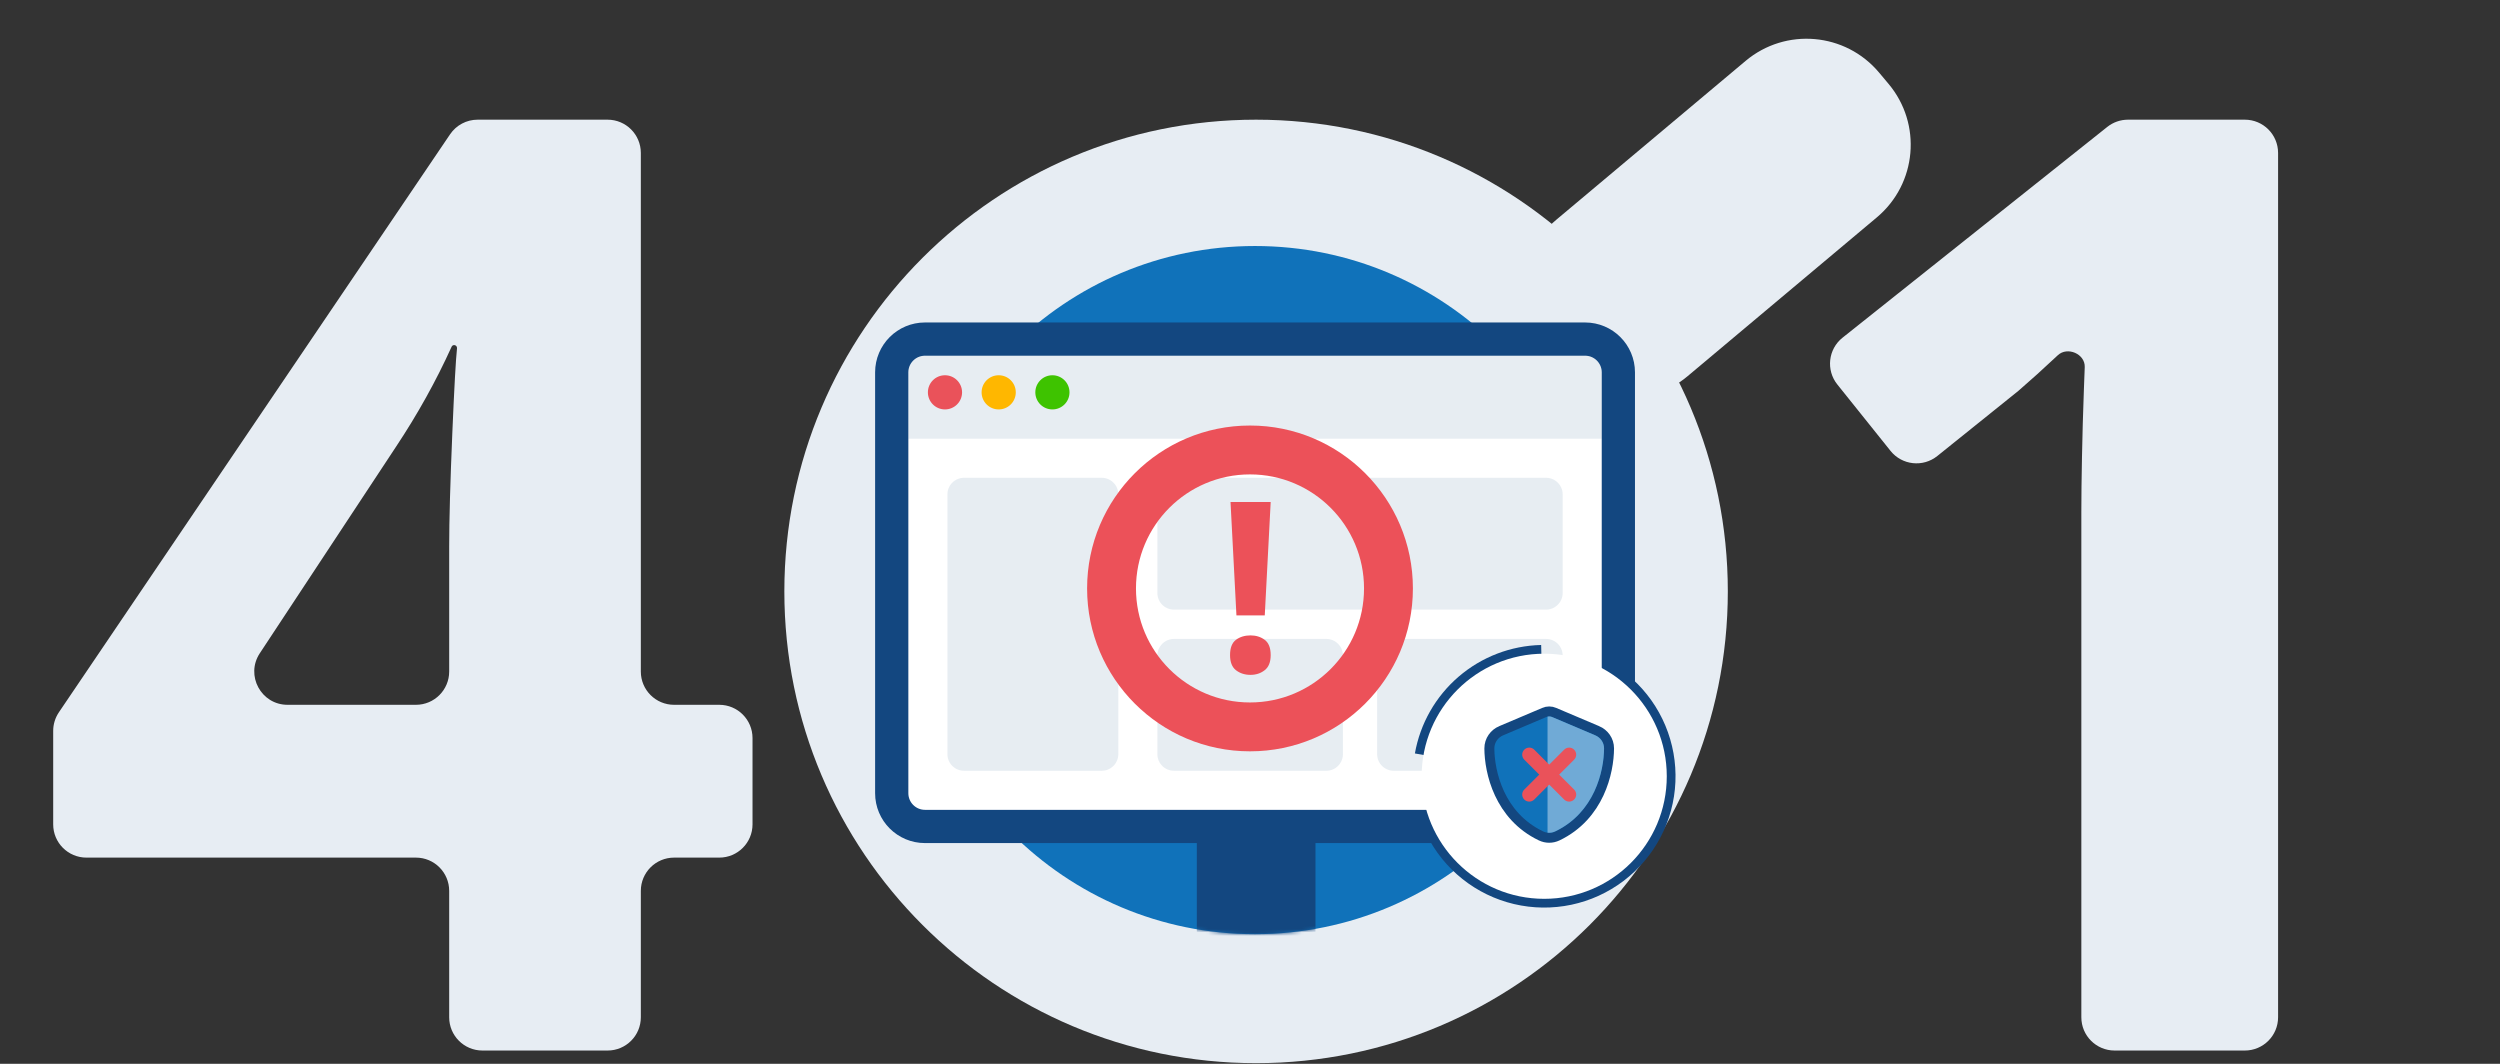 <svg width="752" height="320" viewBox="0 0 752 320" fill="none" xmlns="http://www.w3.org/2000/svg">
<rect x="0" y="0" width="752" height="320" fill="#333333" stroke="none"/>
<path d="M226.359 247.97C226.359 253.493 221.881 257.97 216.359 257.97H202.762C197.239 257.97 192.762 262.447 192.762 267.97V306C192.762 311.523 188.285 316 182.762 316H145.114C139.591 316 135.114 311.523 135.114 306V267.97C135.114 262.447 130.637 257.97 125.114 257.97H26C20.477 257.97 16 253.493 16 247.97V219.859C16 217.861 16.599 215.909 17.718 214.254L135.385 40.395C137.245 37.647 140.347 36 143.666 36H182.762C188.285 36 192.762 40.477 192.762 46V202.005C192.762 207.528 197.239 212.005 202.762 212.005H216.359C221.881 212.005 226.359 216.483 226.359 222.005V247.97ZM125.114 212.005C130.637 212.005 135.114 207.528 135.114 202.005V164.509C135.114 156.593 135.432 145.102 136.069 130.036C136.638 116.549 137.106 108.126 137.471 104.769C137.527 104.255 137.129 103.798 136.612 103.798C136.281 103.798 135.981 103.992 135.845 104.293C131.181 114.59 125.593 124.639 119.08 134.44L78.148 196.5C73.763 203.148 78.532 212.005 86.496 212.005H125.114Z" fill="#E7EDF3"/>
<path d="M377.83 319.796C456.198 319.796 519.728 256.266 519.728 177.898C519.728 99.53 456.198 36 377.83 36C299.462 36 235.932 99.53 235.932 177.898C235.932 256.266 299.462 319.796 377.83 319.796Z" fill="#E7EDF3"/>
<path d="M565.229 21.833L568.077 25.227C578.195 37.285 576.622 55.261 564.564 65.379L507.61 113.17C495.552 123.287 477.575 121.714 467.458 109.657L464.61 106.263C454.492 94.205 456.065 76.228 468.123 66.111L525.077 18.32C537.135 8.203 555.111 9.775 565.229 21.833Z" fill="#E7EDF3"/>
<path d="M377.5 281C434.661 281 481 234.661 481 177.5C481 120.339 434.661 74 377.5 74C320.339 74 274 120.339 274 177.5C274 234.661 320.339 281 377.5 281Z" fill="#1072BA"/>
<mask id="mask0_1396_2339" style="mask-type:alpha" maskUnits="userSpaceOnUse" x="274" y="74" width="207" height="207">
<path d="M377.5 281C434.661 281 481 234.661 481 177.5C481 120.339 434.661 74 377.5 74C320.339 74 274 120.339 274 177.5C274 234.661 320.339 281 377.5 281Z" fill="#1072BA"/>
</mask>
<g mask="url(#mask0_1396_2339)">
<path d="M395.697 228.207H360V316.175H395.697V228.207Z" fill="#134780"/>
</g>
<path d="M476.801 102H278.232C272.71 102 268.232 106.477 268.232 112V238.598C268.232 244.121 272.71 248.598 278.232 248.598H476.801C482.324 248.598 486.801 244.121 486.801 238.598V112C486.801 106.477 482.324 102 476.801 102Z" fill="white" stroke="#134780" stroke-width="10"/>
<path d="M331.392 143.72H289.984C287.223 143.72 284.984 145.958 284.984 148.72V226.847C284.984 229.609 287.223 231.847 289.984 231.847H331.392C334.153 231.847 336.392 229.609 336.392 226.847V148.72C336.392 145.958 334.153 143.72 331.392 143.72Z" fill="#134780" fill-opacity="0.1"/>
<path d="M465.051 143.72H353.141C350.379 143.72 348.141 145.958 348.141 148.72V178.377C348.141 181.139 350.379 183.377 353.141 183.377H465.051C467.812 183.377 470.051 181.139 470.051 178.377V148.72C470.051 145.958 467.812 143.72 465.051 143.72Z" fill="#134780" fill-opacity="0.1"/>
<path d="M398.955 192.19H353.141C350.379 192.19 348.141 194.429 348.141 197.19V226.848C348.141 229.609 350.379 231.848 353.141 231.848H398.955C401.716 231.848 403.955 229.609 403.955 226.848V197.19C403.955 194.429 401.716 192.19 398.955 192.19Z" fill="#134780" fill-opacity="0.1"/>
<path d="M465.052 192.19H419.238C416.477 192.19 414.238 194.429 414.238 197.19V226.848C414.238 229.609 416.477 231.848 419.238 231.848H465.052C467.814 231.848 470.052 229.609 470.052 226.848V197.19C470.052 194.429 467.814 192.19 465.052 192.19Z" fill="#134780" fill-opacity="0.1"/>
<path d="M273.232 112C273.232 109.239 275.471 107 278.232 107H476.801C479.562 107 481.801 109.239 481.801 112V131.969H273.232V112Z" fill="#134780" fill-opacity="0.1"/>
<path d="M284.25 123.157C287.089 123.157 289.391 120.855 289.391 118.016C289.391 115.177 287.089 112.875 284.25 112.875C281.411 112.875 279.109 115.177 279.109 118.016C279.109 120.855 281.411 123.157 284.25 123.157Z" fill="#EA525A"/>
<path d="M300.406 123.157C303.246 123.157 305.547 120.855 305.547 118.016C305.547 115.177 303.246 112.875 300.406 112.875C297.567 112.875 295.266 115.177 295.266 118.016C295.266 120.855 297.567 123.157 300.406 123.157Z" fill="#FFB700"/>
<path d="M316.565 123.157C319.404 123.157 321.705 120.855 321.705 118.016C321.705 115.177 319.404 112.875 316.565 112.875C313.725 112.875 311.424 115.177 311.424 118.016C311.424 120.855 313.725 123.157 316.565 123.157Z" fill="#3EC300"/>
<path d="M425.6 226.639C427.186 217.65 431.836 209.486 438.761 203.538C445.685 197.589 454.456 194.223 463.582 194.011L464.5 233.5L425.6 226.639Z" fill="#134780"/>
<path d="M490.974 204.185C495.29 208.083 498.692 212.885 500.937 218.25C503.183 223.614 504.216 229.408 503.963 235.218C503.71 241.028 502.177 246.71 499.474 251.859C496.771 257.008 492.965 261.497 488.326 265.005C483.688 268.513 478.333 270.953 472.642 272.152C466.952 273.35 461.067 273.278 455.408 271.939C449.749 270.601 444.455 268.029 439.904 264.408C435.354 260.787 431.659 256.206 429.084 250.992L464.5 233.5L490.974 204.185Z" fill="#134780"/>
<path d="M464.5 270.366C484.86 270.366 501.366 253.86 501.366 233.5C501.366 213.139 484.86 196.633 464.5 196.633C444.139 196.633 427.633 213.139 427.633 233.5C427.633 253.86 444.139 270.366 464.5 270.366Z" fill="white"/>
<path d="M484 225.131V225.129C484.009 222.67 482.47 220.664 480.452 219.81H480.451L467.521 214.324C467.045 214.112 466.525 214 466 214C465.48 214 464.958 214.11 464.48 214.327L451.549 219.81H451.548C449.53 220.663 447.991 222.67 448 225.129V225.13C448.036 232.192 450.93 245.405 463.53 251.44C465.088 252.187 466.898 252.187 468.456 251.44C481.07 245.405 483.964 232.193 484 225.131Z" fill="#1072BA" stroke="#134780" stroke-width="3"/>
<path fill-rule="evenodd" clip-rule="evenodd" d="M465.5 250.471V215.557C465.663 215.519 465.832 215.5 466 215.5C466.316 215.5 466.632 215.569 466.921 215.699L479.867 221.191C481.379 221.831 482.507 223.322 482.5 225.123C482.466 231.941 479.661 244.417 467.808 250.088C467.082 250.435 466.281 250.563 465.5 250.471Z" fill="#70AAD6"/>
<path d="M461.5 225.5C460.672 224.672 459.328 224.672 458.5 225.5C457.672 226.328 457.672 227.672 458.5 228.5L470.5 240.5C471.328 241.328 472.671 241.328 473.5 240.5C474.328 239.671 474.328 238.328 473.5 237.5L461.5 225.5Z" fill="#EA525A"/>
<path d="M470.5 225.5C471.328 224.672 472.672 224.672 473.5 225.5C474.328 226.328 474.328 227.672 473.5 228.5L461.5 240.5C460.672 241.328 459.329 241.328 458.5 240.5C457.672 239.671 457.672 238.328 458.5 237.5L470.5 225.5Z" fill="#EA525A"/>
<path d="M425 177C425 204.062 403.062 226 376 226C348.938 226 327 204.062 327 177C327 149.938 348.938 128 376 128C403.062 128 425 149.938 425 177ZM341.7 177C341.7 195.943 357.057 211.3 376 211.3C394.943 211.3 410.3 195.943 410.3 177C410.3 158.057 394.943 142.7 376 142.7C357.057 142.7 341.7 158.057 341.7 177Z" fill="#EC5159"/>
<path d="M380.442 185.12H371.921L370.14 151H382.223L380.442 185.12ZM370 197.063C370 194.875 370.594 193.338 371.781 192.453C372.992 191.569 374.447 191.126 376.146 191.126C377.799 191.126 379.22 191.569 380.407 192.453C381.618 193.338 382.223 194.875 382.223 197.063C382.223 199.158 381.618 200.672 380.407 201.603C379.22 202.534 377.799 203 376.146 203C374.447 203 372.992 202.534 371.781 201.603C370.594 200.672 370 199.158 370 197.063Z" fill="#EC5159"/>
<path d="M685.247 306C685.247 311.523 680.77 316 675.247 316H636.068C630.545 316 626.068 311.523 626.068 306V153.975C626.068 149.507 626.132 144.016 626.26 137.505C626.387 130.865 626.579 124.098 626.834 117.204C626.919 114.866 627.004 112.607 627.089 110.425C627.244 106.463 621.869 104.144 618.982 106.862V106.862C614.769 110.82 610.811 114.395 607.108 117.587L582.74 137.168C578.43 140.632 572.128 139.94 568.671 135.625L552.667 115.647C549.207 111.328 549.913 105.019 554.243 101.572L633.868 38.177C635.638 36.767 637.834 36 640.096 36H675.247C680.77 36 685.247 40.477 685.247 46V306Z" fill="#E7EDF3"/>
</svg>
